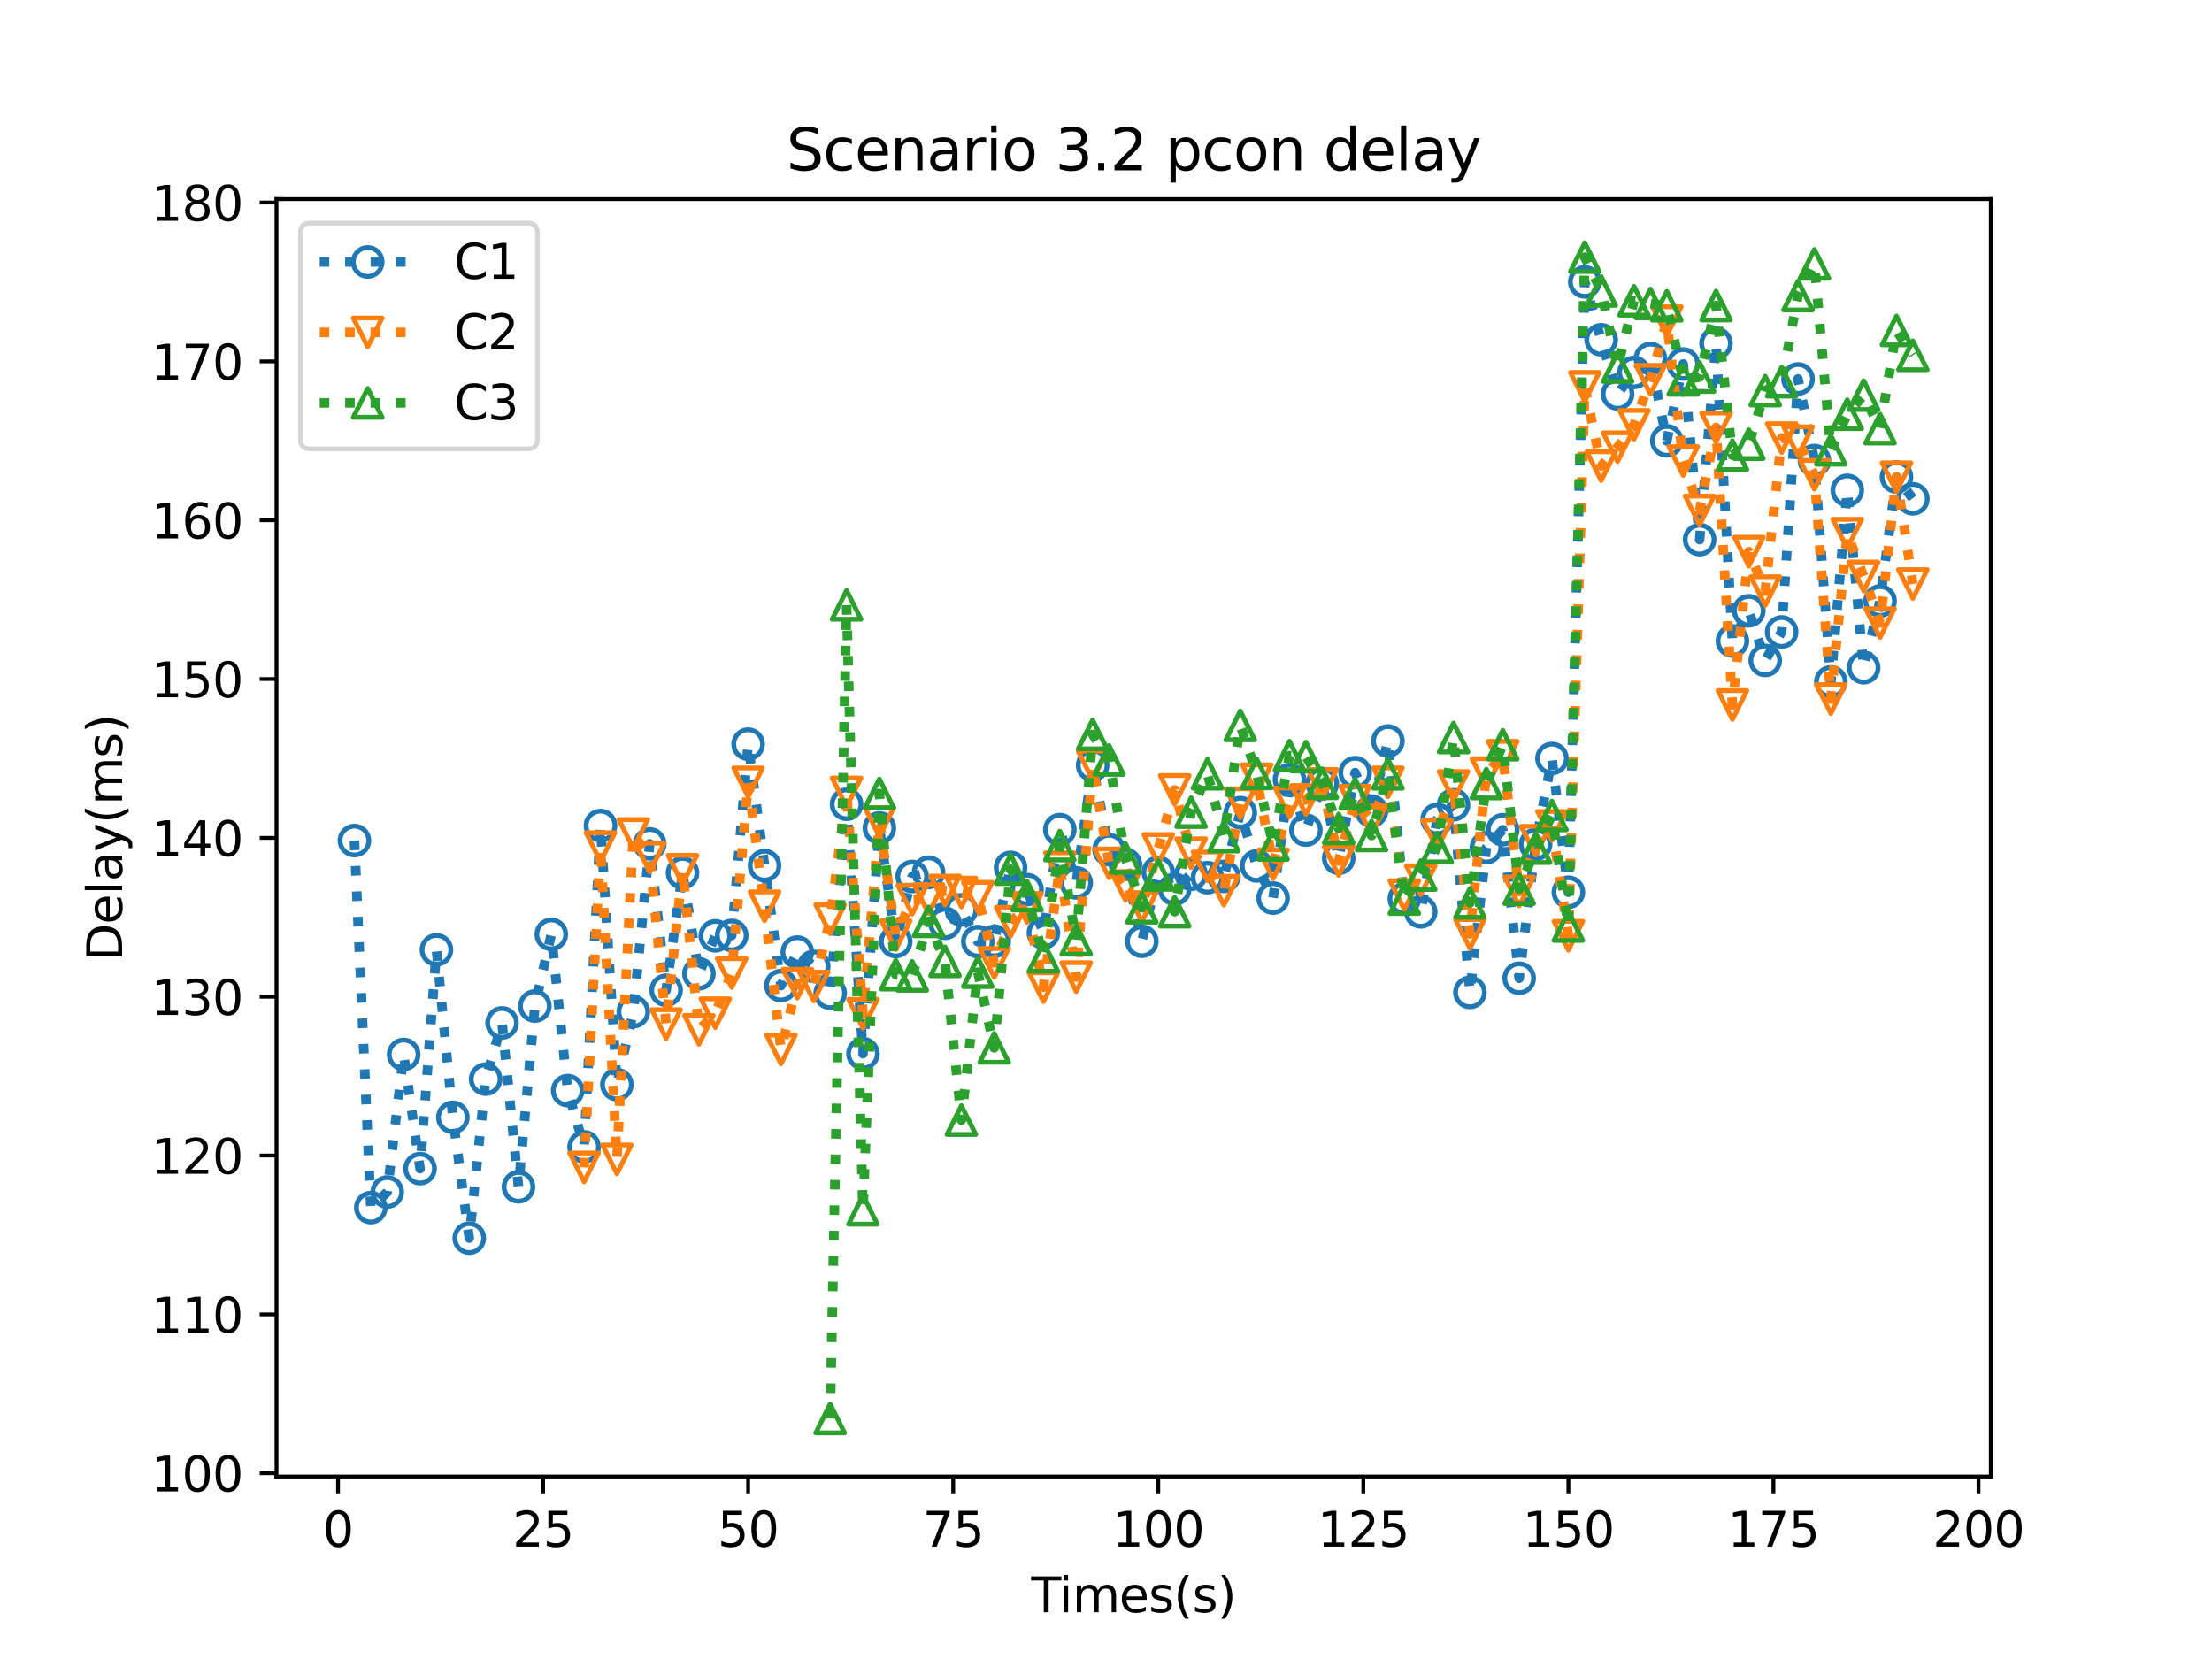 <?xml version="1.0" encoding="utf-8" standalone="no"?>
<!DOCTYPE svg PUBLIC "-//W3C//DTD SVG 1.1//EN"
  "http://www.w3.org/Graphics/SVG/1.1/DTD/svg11.dtd">
<svg height="345.6pt" version="1.1" viewBox="0 0 460.8 345.6" width="460.8pt" xmlns="http://www.w3.org/2000/svg" xmlns:xlink="http://www.w3.org/1999/xlink">
 <defs>
  <style type="text/css">*{stroke-linecap:butt;stroke-linejoin:round;}</style>
 </defs>
 <g id="figure_1">
  <g id="patch_1">
   <path d="M 0 345.6 
L 460.8 345.6 
L 460.8 0 
L 0 0 
z
" style="fill:#ffffff;"/>
  </g>
  <g id="axes_1">
   <g id="patch_2">
    <path d="M 57.6 307.584 
L 414.72 307.584 
L 414.72 41.472 
L 57.6 41.472 
z
" style="fill:#ffffff;"/>
   </g>
   <g id="matplotlib.axis_1">
    <g id="xtick_1">
     <g id="line2d_1">
      <defs>
       <path d="M 0 0 
L 0 3.5 
" id="mfba86befa7" style="stroke:#000000;stroke-width:0.8;"/>
      </defs>
      <g>
       <use style="stroke:#000000;stroke-width:0.8;" x="70.415" xlink:href="#mfba86befa7" y="307.584"/>
      </g>
     </g>
     <g id="text_1">
      <!-- 0 -->
      <g transform="translate(67.234 322.182)scale(0.1 -0.1)">
       <defs>
        <path d="M 2034 4250 
Q 1547 4250 1301 3770 
Q 1056 3291 1056 2328 
Q 1056 1369 1301 889 
Q 1547 409 2034 409 
Q 2525 409 2770 889 
Q 3016 1369 3016 2328 
Q 3016 3291 2770 3770 
Q 2525 4250 2034 4250 
z
M 2034 4750 
Q 2819 4750 3233 4129 
Q 3647 3509 3647 2328 
Q 3647 1150 3233 529 
Q 2819 -91 2034 -91 
Q 1250 -91 836 529 
Q 422 1150 422 2328 
Q 422 3509 836 4129 
Q 1250 4750 2034 4750 
z
" id="DejaVuSans-30" transform="scale(0.016)"/>
       </defs>
       <use xlink:href="#DejaVuSans-30"/>
      </g>
     </g>
    </g>
    <g id="xtick_2">
     <g id="line2d_2">
      <g>
       <use style="stroke:#000000;stroke-width:0.8;" x="113.133" xlink:href="#mfba86befa7" y="307.584"/>
      </g>
     </g>
     <g id="text_2">
      <!-- 25 -->
      <g transform="translate(106.771 322.182)scale(0.1 -0.1)">
       <defs>
        <path d="M 1228 531 
L 3431 531 
L 3431 0 
L 469 0 
L 469 531 
Q 828 903 1448 1529 
Q 2069 2156 2228 2338 
Q 2531 2678 2651 2914 
Q 2772 3150 2772 3378 
Q 2772 3750 2511 3984 
Q 2250 4219 1831 4219 
Q 1534 4219 1204 4116 
Q 875 4013 500 3803 
L 500 4441 
Q 881 4594 1212 4672 
Q 1544 4750 1819 4750 
Q 2544 4750 2975 4387 
Q 3406 4025 3406 3419 
Q 3406 3131 3298 2873 
Q 3191 2616 2906 2266 
Q 2828 2175 2409 1742 
Q 1991 1309 1228 531 
z
" id="DejaVuSans-32" transform="scale(0.016)"/>
        <path d="M 691 4666 
L 3169 4666 
L 3169 4134 
L 1269 4134 
L 1269 2991 
Q 1406 3038 1543 3061 
Q 1681 3084 1819 3084 
Q 2600 3084 3056 2656 
Q 3513 2228 3513 1497 
Q 3513 744 3044 326 
Q 2575 -91 1722 -91 
Q 1428 -91 1123 -41 
Q 819 9 494 109 
L 494 744 
Q 775 591 1075 516 
Q 1375 441 1709 441 
Q 2250 441 2565 725 
Q 2881 1009 2881 1497 
Q 2881 1984 2565 2268 
Q 2250 2553 1709 2553 
Q 1456 2553 1204 2497 
Q 953 2441 691 2322 
L 691 4666 
z
" id="DejaVuSans-35" transform="scale(0.016)"/>
       </defs>
       <use xlink:href="#DejaVuSans-32"/>
       <use x="63.623" xlink:href="#DejaVuSans-35"/>
      </g>
     </g>
    </g>
    <g id="xtick_3">
     <g id="line2d_3">
      <g>
       <use style="stroke:#000000;stroke-width:0.8;" x="155.851" xlink:href="#mfba86befa7" y="307.584"/>
      </g>
     </g>
     <g id="text_3">
      <!-- 50 -->
      <g transform="translate(149.488 322.182)scale(0.1 -0.1)">
       <use xlink:href="#DejaVuSans-35"/>
       <use x="63.623" xlink:href="#DejaVuSans-30"/>
      </g>
     </g>
    </g>
    <g id="xtick_4">
     <g id="line2d_4">
      <g>
       <use style="stroke:#000000;stroke-width:0.8;" x="198.568" xlink:href="#mfba86befa7" y="307.584"/>
      </g>
     </g>
     <g id="text_4">
      <!-- 75 -->
      <g transform="translate(192.206 322.182)scale(0.1 -0.1)">
       <defs>
        <path d="M 525 4666 
L 3525 4666 
L 3525 4397 
L 1831 0 
L 1172 0 
L 2766 4134 
L 525 4134 
L 525 4666 
z
" id="DejaVuSans-37" transform="scale(0.016)"/>
       </defs>
       <use xlink:href="#DejaVuSans-37"/>
       <use x="63.623" xlink:href="#DejaVuSans-35"/>
      </g>
     </g>
    </g>
    <g id="xtick_5">
     <g id="line2d_5">
      <g>
       <use style="stroke:#000000;stroke-width:0.8;" x="241.286" xlink:href="#mfba86befa7" y="307.584"/>
      </g>
     </g>
     <g id="text_5">
      <!-- 100 -->
      <g transform="translate(231.742 322.182)scale(0.1 -0.1)">
       <defs>
        <path d="M 794 531 
L 1825 531 
L 1825 4091 
L 703 3866 
L 703 4441 
L 1819 4666 
L 2450 4666 
L 2450 531 
L 3481 531 
L 3481 0 
L 794 0 
L 794 531 
z
" id="DejaVuSans-31" transform="scale(0.016)"/>
       </defs>
       <use xlink:href="#DejaVuSans-31"/>
       <use x="63.623" xlink:href="#DejaVuSans-30"/>
       <use x="127.246" xlink:href="#DejaVuSans-30"/>
      </g>
     </g>
    </g>
    <g id="xtick_6">
     <g id="line2d_6">
      <g>
       <use style="stroke:#000000;stroke-width:0.8;" x="284.004" xlink:href="#mfba86befa7" y="307.584"/>
      </g>
     </g>
     <g id="text_6">
      <!-- 125 -->
      <g transform="translate(274.46 322.182)scale(0.1 -0.1)">
       <use xlink:href="#DejaVuSans-31"/>
       <use x="63.623" xlink:href="#DejaVuSans-32"/>
       <use x="127.246" xlink:href="#DejaVuSans-35"/>
      </g>
     </g>
    </g>
    <g id="xtick_7">
     <g id="line2d_7">
      <g>
       <use style="stroke:#000000;stroke-width:0.8;" x="326.722" xlink:href="#mfba86befa7" y="307.584"/>
      </g>
     </g>
     <g id="text_7">
      <!-- 150 -->
      <g transform="translate(317.178 322.182)scale(0.1 -0.1)">
       <use xlink:href="#DejaVuSans-31"/>
       <use x="63.623" xlink:href="#DejaVuSans-35"/>
       <use x="127.246" xlink:href="#DejaVuSans-30"/>
      </g>
     </g>
    </g>
    <g id="xtick_8">
     <g id="line2d_8">
      <g>
       <use style="stroke:#000000;stroke-width:0.8;" x="369.439" xlink:href="#mfba86befa7" y="307.584"/>
      </g>
     </g>
     <g id="text_8">
      <!-- 175 -->
      <g transform="translate(359.895 322.182)scale(0.1 -0.1)">
       <use xlink:href="#DejaVuSans-31"/>
       <use x="63.623" xlink:href="#DejaVuSans-37"/>
       <use x="127.246" xlink:href="#DejaVuSans-35"/>
      </g>
     </g>
    </g>
    <g id="xtick_9">
     <g id="line2d_9">
      <g>
       <use style="stroke:#000000;stroke-width:0.8;" x="412.157" xlink:href="#mfba86befa7" y="307.584"/>
      </g>
     </g>
     <g id="text_9">
      <!-- 200 -->
      <g transform="translate(402.613 322.182)scale(0.1 -0.1)">
       <use xlink:href="#DejaVuSans-32"/>
       <use x="63.623" xlink:href="#DejaVuSans-30"/>
       <use x="127.246" xlink:href="#DejaVuSans-30"/>
      </g>
     </g>
    </g>
    <g id="text_10">
     <!-- Times(s) -->
     <g transform="translate(214.815 335.861)scale(0.1 -0.1)">
      <defs>
       <path d="M -19 4666 
L 3928 4666 
L 3928 4134 
L 2272 4134 
L 2272 0 
L 1638 0 
L 1638 4134 
L -19 4134 
L -19 4666 
z
" id="DejaVuSans-54" transform="scale(0.016)"/>
       <path d="M 603 3500 
L 1178 3500 
L 1178 0 
L 603 0 
L 603 3500 
z
M 603 4863 
L 1178 4863 
L 1178 4134 
L 603 4134 
L 603 4863 
z
" id="DejaVuSans-69" transform="scale(0.016)"/>
       <path d="M 3328 2828 
Q 3544 3216 3844 3400 
Q 4144 3584 4550 3584 
Q 5097 3584 5394 3201 
Q 5691 2819 5691 2113 
L 5691 0 
L 5113 0 
L 5113 2094 
Q 5113 2597 4934 2840 
Q 4756 3084 4391 3084 
Q 3944 3084 3684 2787 
Q 3425 2491 3425 1978 
L 3425 0 
L 2847 0 
L 2847 2094 
Q 2847 2600 2669 2842 
Q 2491 3084 2119 3084 
Q 1678 3084 1418 2786 
Q 1159 2488 1159 1978 
L 1159 0 
L 581 0 
L 581 3500 
L 1159 3500 
L 1159 2956 
Q 1356 3278 1631 3431 
Q 1906 3584 2284 3584 
Q 2666 3584 2933 3390 
Q 3200 3197 3328 2828 
z
" id="DejaVuSans-6d" transform="scale(0.016)"/>
       <path d="M 3597 1894 
L 3597 1613 
L 953 1613 
Q 991 1019 1311 708 
Q 1631 397 2203 397 
Q 2534 397 2845 478 
Q 3156 559 3463 722 
L 3463 178 
Q 3153 47 2828 -22 
Q 2503 -91 2169 -91 
Q 1331 -91 842 396 
Q 353 884 353 1716 
Q 353 2575 817 3079 
Q 1281 3584 2069 3584 
Q 2775 3584 3186 3129 
Q 3597 2675 3597 1894 
z
M 3022 2063 
Q 3016 2534 2758 2815 
Q 2500 3097 2075 3097 
Q 1594 3097 1305 2825 
Q 1016 2553 972 2059 
L 3022 2063 
z
" id="DejaVuSans-65" transform="scale(0.016)"/>
       <path d="M 2834 3397 
L 2834 2853 
Q 2591 2978 2328 3040 
Q 2066 3103 1784 3103 
Q 1356 3103 1142 2972 
Q 928 2841 928 2578 
Q 928 2378 1081 2264 
Q 1234 2150 1697 2047 
L 1894 2003 
Q 2506 1872 2764 1633 
Q 3022 1394 3022 966 
Q 3022 478 2636 193 
Q 2250 -91 1575 -91 
Q 1294 -91 989 -36 
Q 684 19 347 128 
L 347 722 
Q 666 556 975 473 
Q 1284 391 1588 391 
Q 1994 391 2212 530 
Q 2431 669 2431 922 
Q 2431 1156 2273 1281 
Q 2116 1406 1581 1522 
L 1381 1569 
Q 847 1681 609 1914 
Q 372 2147 372 2553 
Q 372 3047 722 3315 
Q 1072 3584 1716 3584 
Q 2034 3584 2315 3537 
Q 2597 3491 2834 3397 
z
" id="DejaVuSans-73" transform="scale(0.016)"/>
       <path d="M 1984 4856 
Q 1566 4138 1362 3434 
Q 1159 2731 1159 2009 
Q 1159 1288 1364 580 
Q 1569 -128 1984 -844 
L 1484 -844 
Q 1016 -109 783 600 
Q 550 1309 550 2009 
Q 550 2706 781 3412 
Q 1013 4119 1484 4856 
L 1984 4856 
z
" id="DejaVuSans-28" transform="scale(0.016)"/>
       <path d="M 513 4856 
L 1013 4856 
Q 1481 4119 1714 3412 
Q 1947 2706 1947 2009 
Q 1947 1309 1714 600 
Q 1481 -109 1013 -844 
L 513 -844 
Q 928 -128 1133 580 
Q 1338 1288 1338 2009 
Q 1338 2731 1133 3434 
Q 928 4138 513 4856 
z
" id="DejaVuSans-29" transform="scale(0.016)"/>
      </defs>
      <use xlink:href="#DejaVuSans-54"/>
      <use x="57.959" xlink:href="#DejaVuSans-69"/>
      <use x="85.742" xlink:href="#DejaVuSans-6d"/>
      <use x="183.154" xlink:href="#DejaVuSans-65"/>
      <use x="244.678" xlink:href="#DejaVuSans-73"/>
      <use x="296.777" xlink:href="#DejaVuSans-28"/>
      <use x="335.791" xlink:href="#DejaVuSans-73"/>
      <use x="387.891" xlink:href="#DejaVuSans-29"/>
     </g>
    </g>
   </g>
   <g id="matplotlib.axis_2">
    <g id="ytick_1">
     <g id="line2d_10">
      <defs>
       <path d="M 0 0 
L -3.5 0 
" id="me2455917f6" style="stroke:#000000;stroke-width:0.8;"/>
      </defs>
      <g>
       <use style="stroke:#000000;stroke-width:0.8;" x="57.6" xlink:href="#me2455917f6" y="306.893"/>
      </g>
     </g>
     <g id="text_11">
      <!-- 100 -->
      <g transform="translate(31.512 310.692)scale(0.1 -0.1)">
       <use xlink:href="#DejaVuSans-31"/>
       <use x="63.623" xlink:href="#DejaVuSans-30"/>
       <use x="127.246" xlink:href="#DejaVuSans-30"/>
      </g>
     </g>
    </g>
    <g id="ytick_2">
     <g id="line2d_11">
      <g>
       <use style="stroke:#000000;stroke-width:0.8;" x="57.6" xlink:href="#me2455917f6" y="273.806"/>
      </g>
     </g>
     <g id="text_12">
      <!-- 110 -->
      <g transform="translate(31.512 277.605)scale(0.1 -0.1)">
       <use xlink:href="#DejaVuSans-31"/>
       <use x="63.623" xlink:href="#DejaVuSans-31"/>
       <use x="127.246" xlink:href="#DejaVuSans-30"/>
      </g>
     </g>
    </g>
    <g id="ytick_3">
     <g id="line2d_12">
      <g>
       <use style="stroke:#000000;stroke-width:0.8;" x="57.6" xlink:href="#me2455917f6" y="240.718"/>
      </g>
     </g>
     <g id="text_13">
      <!-- 120 -->
      <g transform="translate(31.512 244.517)scale(0.1 -0.1)">
       <use xlink:href="#DejaVuSans-31"/>
       <use x="63.623" xlink:href="#DejaVuSans-32"/>
       <use x="127.246" xlink:href="#DejaVuSans-30"/>
      </g>
     </g>
    </g>
    <g id="ytick_4">
     <g id="line2d_13">
      <g>
       <use style="stroke:#000000;stroke-width:0.8;" x="57.6" xlink:href="#me2455917f6" y="207.631"/>
      </g>
     </g>
     <g id="text_14">
      <!-- 130 -->
      <g transform="translate(31.512 211.43)scale(0.1 -0.1)">
       <defs>
        <path d="M 2597 2516 
Q 3050 2419 3304 2112 
Q 3559 1806 3559 1356 
Q 3559 666 3084 287 
Q 2609 -91 1734 -91 
Q 1441 -91 1130 -33 
Q 819 25 488 141 
L 488 750 
Q 750 597 1062 519 
Q 1375 441 1716 441 
Q 2309 441 2620 675 
Q 2931 909 2931 1356 
Q 2931 1769 2642 2001 
Q 2353 2234 1838 2234 
L 1294 2234 
L 1294 2753 
L 1863 2753 
Q 2328 2753 2575 2939 
Q 2822 3125 2822 3475 
Q 2822 3834 2567 4026 
Q 2313 4219 1838 4219 
Q 1578 4219 1281 4162 
Q 984 4106 628 3988 
L 628 4550 
Q 988 4650 1302 4700 
Q 1616 4750 1894 4750 
Q 2613 4750 3031 4423 
Q 3450 4097 3450 3541 
Q 3450 3153 3228 2886 
Q 3006 2619 2597 2516 
z
" id="DejaVuSans-33" transform="scale(0.016)"/>
       </defs>
       <use xlink:href="#DejaVuSans-31"/>
       <use x="63.623" xlink:href="#DejaVuSans-33"/>
       <use x="127.246" xlink:href="#DejaVuSans-30"/>
      </g>
     </g>
    </g>
    <g id="ytick_5">
     <g id="line2d_14">
      <g>
       <use style="stroke:#000000;stroke-width:0.8;" x="57.6" xlink:href="#me2455917f6" y="174.543"/>
      </g>
     </g>
     <g id="text_15">
      <!-- 140 -->
      <g transform="translate(31.512 178.343)scale(0.1 -0.1)">
       <defs>
        <path d="M 2419 4116 
L 825 1625 
L 2419 1625 
L 2419 4116 
z
M 2253 4666 
L 3047 4666 
L 3047 1625 
L 3713 1625 
L 3713 1100 
L 3047 1100 
L 3047 0 
L 2419 0 
L 2419 1100 
L 313 1100 
L 313 1709 
L 2253 4666 
z
" id="DejaVuSans-34" transform="scale(0.016)"/>
       </defs>
       <use xlink:href="#DejaVuSans-31"/>
       <use x="63.623" xlink:href="#DejaVuSans-34"/>
       <use x="127.246" xlink:href="#DejaVuSans-30"/>
      </g>
     </g>
    </g>
    <g id="ytick_6">
     <g id="line2d_15">
      <g>
       <use style="stroke:#000000;stroke-width:0.8;" x="57.6" xlink:href="#me2455917f6" y="141.456"/>
      </g>
     </g>
     <g id="text_16">
      <!-- 150 -->
      <g transform="translate(31.512 145.255)scale(0.1 -0.1)">
       <use xlink:href="#DejaVuSans-31"/>
       <use x="63.623" xlink:href="#DejaVuSans-35"/>
       <use x="127.246" xlink:href="#DejaVuSans-30"/>
      </g>
     </g>
    </g>
    <g id="ytick_7">
     <g id="line2d_16">
      <g>
       <use style="stroke:#000000;stroke-width:0.8;" x="57.6" xlink:href="#me2455917f6" y="108.368"/>
      </g>
     </g>
     <g id="text_17">
      <!-- 160 -->
      <g transform="translate(31.512 112.168)scale(0.1 -0.1)">
       <defs>
        <path d="M 2113 2584 
Q 1688 2584 1439 2293 
Q 1191 2003 1191 1497 
Q 1191 994 1439 701 
Q 1688 409 2113 409 
Q 2538 409 2786 701 
Q 3034 994 3034 1497 
Q 3034 2003 2786 2293 
Q 2538 2584 2113 2584 
z
M 3366 4563 
L 3366 3988 
Q 3128 4100 2886 4159 
Q 2644 4219 2406 4219 
Q 1781 4219 1451 3797 
Q 1122 3375 1075 2522 
Q 1259 2794 1537 2939 
Q 1816 3084 2150 3084 
Q 2853 3084 3261 2657 
Q 3669 2231 3669 1497 
Q 3669 778 3244 343 
Q 2819 -91 2113 -91 
Q 1303 -91 875 529 
Q 447 1150 447 2328 
Q 447 3434 972 4092 
Q 1497 4750 2381 4750 
Q 2619 4750 2861 4703 
Q 3103 4656 3366 4563 
z
" id="DejaVuSans-36" transform="scale(0.016)"/>
       </defs>
       <use xlink:href="#DejaVuSans-31"/>
       <use x="63.623" xlink:href="#DejaVuSans-36"/>
       <use x="127.246" xlink:href="#DejaVuSans-30"/>
      </g>
     </g>
    </g>
    <g id="ytick_8">
     <g id="line2d_17">
      <g>
       <use style="stroke:#000000;stroke-width:0.8;" x="57.6" xlink:href="#me2455917f6" y="75.281"/>
      </g>
     </g>
     <g id="text_18">
      <!-- 170 -->
      <g transform="translate(31.512 79.08)scale(0.1 -0.1)">
       <use xlink:href="#DejaVuSans-31"/>
       <use x="63.623" xlink:href="#DejaVuSans-37"/>
       <use x="127.246" xlink:href="#DejaVuSans-30"/>
      </g>
     </g>
    </g>
    <g id="ytick_9">
     <g id="line2d_18">
      <g>
       <use style="stroke:#000000;stroke-width:0.8;" x="57.6" xlink:href="#me2455917f6" y="42.193"/>
      </g>
     </g>
     <g id="text_19">
      <!-- 180 -->
      <g transform="translate(31.512 45.993)scale(0.1 -0.1)">
       <defs>
        <path d="M 2034 2216 
Q 1584 2216 1326 1975 
Q 1069 1734 1069 1313 
Q 1069 891 1326 650 
Q 1584 409 2034 409 
Q 2484 409 2743 651 
Q 3003 894 3003 1313 
Q 3003 1734 2745 1975 
Q 2488 2216 2034 2216 
z
M 1403 2484 
Q 997 2584 770 2862 
Q 544 3141 544 3541 
Q 544 4100 942 4425 
Q 1341 4750 2034 4750 
Q 2731 4750 3128 4425 
Q 3525 4100 3525 3541 
Q 3525 3141 3298 2862 
Q 3072 2584 2669 2484 
Q 3125 2378 3379 2068 
Q 3634 1759 3634 1313 
Q 3634 634 3220 271 
Q 2806 -91 2034 -91 
Q 1263 -91 848 271 
Q 434 634 434 1313 
Q 434 1759 690 2068 
Q 947 2378 1403 2484 
z
M 1172 3481 
Q 1172 3119 1398 2916 
Q 1625 2713 2034 2713 
Q 2441 2713 2670 2916 
Q 2900 3119 2900 3481 
Q 2900 3844 2670 4047 
Q 2441 4250 2034 4250 
Q 1625 4250 1398 4047 
Q 1172 3844 1172 3481 
z
" id="DejaVuSans-38" transform="scale(0.016)"/>
       </defs>
       <use xlink:href="#DejaVuSans-31"/>
       <use x="63.623" xlink:href="#DejaVuSans-38"/>
       <use x="127.246" xlink:href="#DejaVuSans-30"/>
      </g>
     </g>
    </g>
    <g id="text_20">
     <!-- Delay(ms) -->
     <g transform="translate(25.433 200.244)rotate(-90)scale(0.1 -0.1)">
      <defs>
       <path d="M 1259 4147 
L 1259 519 
L 2022 519 
Q 2988 519 3436 956 
Q 3884 1394 3884 2338 
Q 3884 3275 3436 3711 
Q 2988 4147 2022 4147 
L 1259 4147 
z
M 628 4666 
L 1925 4666 
Q 3281 4666 3915 4102 
Q 4550 3538 4550 2338 
Q 4550 1131 3912 565 
Q 3275 0 1925 0 
L 628 0 
L 628 4666 
z
" id="DejaVuSans-44" transform="scale(0.016)"/>
       <path d="M 603 4863 
L 1178 4863 
L 1178 0 
L 603 0 
L 603 4863 
z
" id="DejaVuSans-6c" transform="scale(0.016)"/>
       <path d="M 2194 1759 
Q 1497 1759 1228 1600 
Q 959 1441 959 1056 
Q 959 750 1161 570 
Q 1363 391 1709 391 
Q 2188 391 2477 730 
Q 2766 1069 2766 1631 
L 2766 1759 
L 2194 1759 
z
M 3341 1997 
L 3341 0 
L 2766 0 
L 2766 531 
Q 2569 213 2275 61 
Q 1981 -91 1556 -91 
Q 1019 -91 701 211 
Q 384 513 384 1019 
Q 384 1609 779 1909 
Q 1175 2209 1959 2209 
L 2766 2209 
L 2766 2266 
Q 2766 2663 2505 2880 
Q 2244 3097 1772 3097 
Q 1472 3097 1187 3025 
Q 903 2953 641 2809 
L 641 3341 
Q 956 3463 1253 3523 
Q 1550 3584 1831 3584 
Q 2591 3584 2966 3190 
Q 3341 2797 3341 1997 
z
" id="DejaVuSans-61" transform="scale(0.016)"/>
       <path d="M 2059 -325 
Q 1816 -950 1584 -1140 
Q 1353 -1331 966 -1331 
L 506 -1331 
L 506 -850 
L 844 -850 
Q 1081 -850 1212 -737 
Q 1344 -625 1503 -206 
L 1606 56 
L 191 3500 
L 800 3500 
L 1894 763 
L 2988 3500 
L 3597 3500 
L 2059 -325 
z
" id="DejaVuSans-79" transform="scale(0.016)"/>
      </defs>
      <use xlink:href="#DejaVuSans-44"/>
      <use x="77.002" xlink:href="#DejaVuSans-65"/>
      <use x="138.525" xlink:href="#DejaVuSans-6c"/>
      <use x="166.309" xlink:href="#DejaVuSans-61"/>
      <use x="227.588" xlink:href="#DejaVuSans-79"/>
      <use x="286.768" xlink:href="#DejaVuSans-28"/>
      <use x="325.781" xlink:href="#DejaVuSans-6d"/>
      <use x="423.193" xlink:href="#DejaVuSans-73"/>
      <use x="475.293" xlink:href="#DejaVuSans-29"/>
     </g>
    </g>
   </g>
   <g id="line2d_19">
    <path clip-path="url(#pe7e76d7afe)" d="M 73.833 175.106 
L 77.25 251.566 
L 80.668 248.317 
L 84.085 219.661 
L 87.502 243.447 
L 90.92 197.863 
L 94.337 232.762 
L 97.755 257.926 
L 101.172 224.809 
L 104.589 213.088 
L 108.007 247.236 
L 111.424 209.577 
L 114.842 194.645 
L 118.259 227.19 
L 121.677 238.905 
L 125.094 171.974 
L 128.511 225.941 
L 131.929 210.757 
L 135.346 175.796 
L 138.764 206.287 
L 142.181 181.827 
L 145.598 202.855 
L 149.016 194.945 
L 152.433 194.863 
L 155.851 155.022 
L 159.268 180.329 
L 162.686 205.314 
L 166.103 198.33 
L 169.52 201.311 
L 172.938 206.914 
L 176.355 167.548 
L 179.773 219.496 
L 183.19 172.48 
L 186.607 196.138 
L 190.025 182.592 
L 193.442 181.709 
L 196.86 192.327 
L 200.277 189.538 
L 203.695 196.147 
L 207.112 196.124 
L 210.529 180.697 
L 213.947 185.315 
L 217.364 194.335 
L 220.782 172.824 
L 224.199 183.924 
L 227.616 159.433 
L 231.034 177.006 
L 234.451 180.063 
L 237.869 196.09 
L 241.286 181.722 
L 244.704 185.249 
L 248.121 182.121 
L 251.538 182.833 
L 254.956 182.565 
L 258.373 169.284 
L 261.791 180.388 
L 265.208 187.091 
L 268.625 162.393 
L 272.043 172.922 
L 275.46 163.255 
L 278.878 178.797 
L 282.295 160.954 
L 285.713 168.971 
L 289.13 154.365 
L 292.547 187.223 
L 295.965 189.947 
L 299.382 170.696 
L 302.8 167.644 
L 306.217 206.732 
L 309.634 176.578 
L 313.052 172.849 
L 316.469 203.779 
L 319.887 175.896 
L 323.304 158.005 
L 326.722 185.864 
L 330.139 58.724 
L 333.556 70.78 
L 336.974 82.059 
L 340.391 77.584 
L 343.809 74.687 
L 347.226 91.835 
L 350.643 75.826 
L 354.061 112.411 
L 357.478 71.527 
L 360.896 133.534 
L 364.313 127.241 
L 367.731 137.581 
L 371.148 131.648 
L 374.565 78.939 
L 377.983 95.938 
L 381.4 142.047 
L 384.818 102.141 
L 388.235 139.095 
L 391.652 125.194 
L 395.07 99.363 
L 398.487 103.912 
" style="fill:none;stroke:#1f77b4;stroke-dasharray:2,3.3;stroke-dashoffset:0;stroke-width:2;"/>
    <defs>
     <path d="M 0 3 
C 0.796 3 1.559 2.684 2.121 2.121 
C 2.684 1.559 3 0.796 3 0 
C 3 -0.796 2.684 -1.559 2.121 -2.121 
C 1.559 -2.684 0.796 -3 0 -3 
C -0.796 -3 -1.559 -2.684 -2.121 -2.121 
C -2.684 -1.559 -3 -0.796 -3 0 
C -3 0.796 -2.684 1.559 -2.121 2.121 
C -1.559 2.684 -0.796 3 0 3 
z
" id="m4f7cae9ea2" style="stroke:#1f77b4;"/>
    </defs>
    <g clip-path="url(#pe7e76d7afe)">
     <use style="fill-opacity:0;stroke:#1f77b4;" x="73.833" xlink:href="#m4f7cae9ea2" y="175.106"/>
     <use style="fill-opacity:0;stroke:#1f77b4;" x="77.25" xlink:href="#m4f7cae9ea2" y="251.566"/>
     <use style="fill-opacity:0;stroke:#1f77b4;" x="80.668" xlink:href="#m4f7cae9ea2" y="248.317"/>
     <use style="fill-opacity:0;stroke:#1f77b4;" x="84.085" xlink:href="#m4f7cae9ea2" y="219.661"/>
     <use style="fill-opacity:0;stroke:#1f77b4;" x="87.502" xlink:href="#m4f7cae9ea2" y="243.447"/>
     <use style="fill-opacity:0;stroke:#1f77b4;" x="90.92" xlink:href="#m4f7cae9ea2" y="197.863"/>
     <use style="fill-opacity:0;stroke:#1f77b4;" x="94.337" xlink:href="#m4f7cae9ea2" y="232.762"/>
     <use style="fill-opacity:0;stroke:#1f77b4;" x="97.755" xlink:href="#m4f7cae9ea2" y="257.926"/>
     <use style="fill-opacity:0;stroke:#1f77b4;" x="101.172" xlink:href="#m4f7cae9ea2" y="224.809"/>
     <use style="fill-opacity:0;stroke:#1f77b4;" x="104.589" xlink:href="#m4f7cae9ea2" y="213.088"/>
     <use style="fill-opacity:0;stroke:#1f77b4;" x="108.007" xlink:href="#m4f7cae9ea2" y="247.236"/>
     <use style="fill-opacity:0;stroke:#1f77b4;" x="111.424" xlink:href="#m4f7cae9ea2" y="209.577"/>
     <use style="fill-opacity:0;stroke:#1f77b4;" x="114.842" xlink:href="#m4f7cae9ea2" y="194.645"/>
     <use style="fill-opacity:0;stroke:#1f77b4;" x="118.259" xlink:href="#m4f7cae9ea2" y="227.19"/>
     <use style="fill-opacity:0;stroke:#1f77b4;" x="121.677" xlink:href="#m4f7cae9ea2" y="238.905"/>
     <use style="fill-opacity:0;stroke:#1f77b4;" x="125.094" xlink:href="#m4f7cae9ea2" y="171.974"/>
     <use style="fill-opacity:0;stroke:#1f77b4;" x="128.511" xlink:href="#m4f7cae9ea2" y="225.941"/>
     <use style="fill-opacity:0;stroke:#1f77b4;" x="131.929" xlink:href="#m4f7cae9ea2" y="210.757"/>
     <use style="fill-opacity:0;stroke:#1f77b4;" x="135.346" xlink:href="#m4f7cae9ea2" y="175.796"/>
     <use style="fill-opacity:0;stroke:#1f77b4;" x="138.764" xlink:href="#m4f7cae9ea2" y="206.287"/>
     <use style="fill-opacity:0;stroke:#1f77b4;" x="142.181" xlink:href="#m4f7cae9ea2" y="181.827"/>
     <use style="fill-opacity:0;stroke:#1f77b4;" x="145.598" xlink:href="#m4f7cae9ea2" y="202.855"/>
     <use style="fill-opacity:0;stroke:#1f77b4;" x="149.016" xlink:href="#m4f7cae9ea2" y="194.945"/>
     <use style="fill-opacity:0;stroke:#1f77b4;" x="152.433" xlink:href="#m4f7cae9ea2" y="194.863"/>
     <use style="fill-opacity:0;stroke:#1f77b4;" x="155.851" xlink:href="#m4f7cae9ea2" y="155.022"/>
     <use style="fill-opacity:0;stroke:#1f77b4;" x="159.268" xlink:href="#m4f7cae9ea2" y="180.329"/>
     <use style="fill-opacity:0;stroke:#1f77b4;" x="162.686" xlink:href="#m4f7cae9ea2" y="205.314"/>
     <use style="fill-opacity:0;stroke:#1f77b4;" x="166.103" xlink:href="#m4f7cae9ea2" y="198.33"/>
     <use style="fill-opacity:0;stroke:#1f77b4;" x="169.52" xlink:href="#m4f7cae9ea2" y="201.311"/>
     <use style="fill-opacity:0;stroke:#1f77b4;" x="172.938" xlink:href="#m4f7cae9ea2" y="206.914"/>
     <use style="fill-opacity:0;stroke:#1f77b4;" x="176.355" xlink:href="#m4f7cae9ea2" y="167.548"/>
     <use style="fill-opacity:0;stroke:#1f77b4;" x="179.773" xlink:href="#m4f7cae9ea2" y="219.496"/>
     <use style="fill-opacity:0;stroke:#1f77b4;" x="183.19" xlink:href="#m4f7cae9ea2" y="172.48"/>
     <use style="fill-opacity:0;stroke:#1f77b4;" x="186.607" xlink:href="#m4f7cae9ea2" y="196.138"/>
     <use style="fill-opacity:0;stroke:#1f77b4;" x="190.025" xlink:href="#m4f7cae9ea2" y="182.592"/>
     <use style="fill-opacity:0;stroke:#1f77b4;" x="193.442" xlink:href="#m4f7cae9ea2" y="181.709"/>
     <use style="fill-opacity:0;stroke:#1f77b4;" x="196.86" xlink:href="#m4f7cae9ea2" y="192.327"/>
     <use style="fill-opacity:0;stroke:#1f77b4;" x="200.277" xlink:href="#m4f7cae9ea2" y="189.538"/>
     <use style="fill-opacity:0;stroke:#1f77b4;" x="203.695" xlink:href="#m4f7cae9ea2" y="196.147"/>
     <use style="fill-opacity:0;stroke:#1f77b4;" x="207.112" xlink:href="#m4f7cae9ea2" y="196.124"/>
     <use style="fill-opacity:0;stroke:#1f77b4;" x="210.529" xlink:href="#m4f7cae9ea2" y="180.697"/>
     <use style="fill-opacity:0;stroke:#1f77b4;" x="213.947" xlink:href="#m4f7cae9ea2" y="185.315"/>
     <use style="fill-opacity:0;stroke:#1f77b4;" x="217.364" xlink:href="#m4f7cae9ea2" y="194.335"/>
     <use style="fill-opacity:0;stroke:#1f77b4;" x="220.782" xlink:href="#m4f7cae9ea2" y="172.824"/>
     <use style="fill-opacity:0;stroke:#1f77b4;" x="224.199" xlink:href="#m4f7cae9ea2" y="183.924"/>
     <use style="fill-opacity:0;stroke:#1f77b4;" x="227.616" xlink:href="#m4f7cae9ea2" y="159.433"/>
     <use style="fill-opacity:0;stroke:#1f77b4;" x="231.034" xlink:href="#m4f7cae9ea2" y="177.006"/>
     <use style="fill-opacity:0;stroke:#1f77b4;" x="234.451" xlink:href="#m4f7cae9ea2" y="180.063"/>
     <use style="fill-opacity:0;stroke:#1f77b4;" x="237.869" xlink:href="#m4f7cae9ea2" y="196.09"/>
     <use style="fill-opacity:0;stroke:#1f77b4;" x="241.286" xlink:href="#m4f7cae9ea2" y="181.722"/>
     <use style="fill-opacity:0;stroke:#1f77b4;" x="244.704" xlink:href="#m4f7cae9ea2" y="185.249"/>
     <use style="fill-opacity:0;stroke:#1f77b4;" x="248.121" xlink:href="#m4f7cae9ea2" y="182.121"/>
     <use style="fill-opacity:0;stroke:#1f77b4;" x="251.538" xlink:href="#m4f7cae9ea2" y="182.833"/>
     <use style="fill-opacity:0;stroke:#1f77b4;" x="254.956" xlink:href="#m4f7cae9ea2" y="182.565"/>
     <use style="fill-opacity:0;stroke:#1f77b4;" x="258.373" xlink:href="#m4f7cae9ea2" y="169.284"/>
     <use style="fill-opacity:0;stroke:#1f77b4;" x="261.791" xlink:href="#m4f7cae9ea2" y="180.388"/>
     <use style="fill-opacity:0;stroke:#1f77b4;" x="265.208" xlink:href="#m4f7cae9ea2" y="187.091"/>
     <use style="fill-opacity:0;stroke:#1f77b4;" x="268.625" xlink:href="#m4f7cae9ea2" y="162.393"/>
     <use style="fill-opacity:0;stroke:#1f77b4;" x="272.043" xlink:href="#m4f7cae9ea2" y="172.922"/>
     <use style="fill-opacity:0;stroke:#1f77b4;" x="275.46" xlink:href="#m4f7cae9ea2" y="163.255"/>
     <use style="fill-opacity:0;stroke:#1f77b4;" x="278.878" xlink:href="#m4f7cae9ea2" y="178.797"/>
     <use style="fill-opacity:0;stroke:#1f77b4;" x="282.295" xlink:href="#m4f7cae9ea2" y="160.954"/>
     <use style="fill-opacity:0;stroke:#1f77b4;" x="285.713" xlink:href="#m4f7cae9ea2" y="168.971"/>
     <use style="fill-opacity:0;stroke:#1f77b4;" x="289.13" xlink:href="#m4f7cae9ea2" y="154.365"/>
     <use style="fill-opacity:0;stroke:#1f77b4;" x="292.547" xlink:href="#m4f7cae9ea2" y="187.223"/>
     <use style="fill-opacity:0;stroke:#1f77b4;" x="295.965" xlink:href="#m4f7cae9ea2" y="189.947"/>
     <use style="fill-opacity:0;stroke:#1f77b4;" x="299.382" xlink:href="#m4f7cae9ea2" y="170.696"/>
     <use style="fill-opacity:0;stroke:#1f77b4;" x="302.8" xlink:href="#m4f7cae9ea2" y="167.644"/>
     <use style="fill-opacity:0;stroke:#1f77b4;" x="306.217" xlink:href="#m4f7cae9ea2" y="206.732"/>
     <use style="fill-opacity:0;stroke:#1f77b4;" x="309.634" xlink:href="#m4f7cae9ea2" y="176.578"/>
     <use style="fill-opacity:0;stroke:#1f77b4;" x="313.052" xlink:href="#m4f7cae9ea2" y="172.849"/>
     <use style="fill-opacity:0;stroke:#1f77b4;" x="316.469" xlink:href="#m4f7cae9ea2" y="203.779"/>
     <use style="fill-opacity:0;stroke:#1f77b4;" x="319.887" xlink:href="#m4f7cae9ea2" y="175.896"/>
     <use style="fill-opacity:0;stroke:#1f77b4;" x="323.304" xlink:href="#m4f7cae9ea2" y="158.005"/>
     <use style="fill-opacity:0;stroke:#1f77b4;" x="326.722" xlink:href="#m4f7cae9ea2" y="185.864"/>
     <use style="fill-opacity:0;stroke:#1f77b4;" x="330.139" xlink:href="#m4f7cae9ea2" y="58.724"/>
     <use style="fill-opacity:0;stroke:#1f77b4;" x="333.556" xlink:href="#m4f7cae9ea2" y="70.78"/>
     <use style="fill-opacity:0;stroke:#1f77b4;" x="336.974" xlink:href="#m4f7cae9ea2" y="82.059"/>
     <use style="fill-opacity:0;stroke:#1f77b4;" x="340.391" xlink:href="#m4f7cae9ea2" y="77.584"/>
     <use style="fill-opacity:0;stroke:#1f77b4;" x="343.809" xlink:href="#m4f7cae9ea2" y="74.687"/>
     <use style="fill-opacity:0;stroke:#1f77b4;" x="347.226" xlink:href="#m4f7cae9ea2" y="91.835"/>
     <use style="fill-opacity:0;stroke:#1f77b4;" x="350.643" xlink:href="#m4f7cae9ea2" y="75.826"/>
     <use style="fill-opacity:0;stroke:#1f77b4;" x="354.061" xlink:href="#m4f7cae9ea2" y="112.411"/>
     <use style="fill-opacity:0;stroke:#1f77b4;" x="357.478" xlink:href="#m4f7cae9ea2" y="71.527"/>
     <use style="fill-opacity:0;stroke:#1f77b4;" x="360.896" xlink:href="#m4f7cae9ea2" y="133.534"/>
     <use style="fill-opacity:0;stroke:#1f77b4;" x="364.313" xlink:href="#m4f7cae9ea2" y="127.241"/>
     <use style="fill-opacity:0;stroke:#1f77b4;" x="367.731" xlink:href="#m4f7cae9ea2" y="137.581"/>
     <use style="fill-opacity:0;stroke:#1f77b4;" x="371.148" xlink:href="#m4f7cae9ea2" y="131.648"/>
     <use style="fill-opacity:0;stroke:#1f77b4;" x="374.565" xlink:href="#m4f7cae9ea2" y="78.939"/>
     <use style="fill-opacity:0;stroke:#1f77b4;" x="377.983" xlink:href="#m4f7cae9ea2" y="95.938"/>
     <use style="fill-opacity:0;stroke:#1f77b4;" x="381.4" xlink:href="#m4f7cae9ea2" y="142.047"/>
     <use style="fill-opacity:0;stroke:#1f77b4;" x="384.818" xlink:href="#m4f7cae9ea2" y="102.141"/>
     <use style="fill-opacity:0;stroke:#1f77b4;" x="388.235" xlink:href="#m4f7cae9ea2" y="139.095"/>
     <use style="fill-opacity:0;stroke:#1f77b4;" x="391.652" xlink:href="#m4f7cae9ea2" y="125.194"/>
     <use style="fill-opacity:0;stroke:#1f77b4;" x="395.07" xlink:href="#m4f7cae9ea2" y="99.363"/>
     <use style="fill-opacity:0;stroke:#1f77b4;" x="398.487" xlink:href="#m4f7cae9ea2" y="103.912"/>
    </g>
   </g>
   <g id="line2d_20">
    <path clip-path="url(#pe7e76d7afe)" d="M 121.677 243.193 
L 125.094 176.47 
L 128.511 241.519 
L 131.929 173.741 
L 135.346 178.64 
L 138.764 213.343 
L 142.181 181.186 
L 145.598 214.537 
L 149.016 211.071 
L 152.433 202.706 
L 155.851 162.984 
L 159.268 188.794 
L 162.686 218.63 
L 166.103 204.909 
L 169.52 205.504 
L 172.938 191.483 
L 176.355 165.07 
L 179.773 211.184 
L 183.19 171.259 
L 186.607 194.82 
L 190.025 187.418 
L 193.442 187.291 
L 196.86 185.51 
L 200.277 185.945 
L 203.695 186.815 
L 207.112 200.591 
L 210.529 192.007 
L 213.947 189.138 
L 217.364 205.654 
L 220.782 180.653 
L 224.199 203.546 
L 227.616 159.493 
L 231.034 179.845 
L 234.451 184.559 
L 237.869 188.949 
L 241.286 176.856 
L 244.704 164.558 
L 248.121 177.727 
L 251.538 180.49 
L 254.956 185.552 
L 258.373 167.314 
L 261.791 162.321 
L 265.208 180.042 
L 268.625 167.147 
L 272.043 166.631 
L 275.46 163.298 
L 278.878 179.374 
L 282.295 166.801 
L 285.713 170.877 
L 289.13 162.971 
L 292.547 186.48 
L 295.965 183.358 
L 299.382 173.816 
L 302.8 163.734 
L 306.217 194.562 
L 309.634 161.056 
L 313.052 157.436 
L 316.469 185.716 
L 319.887 175.139 
L 323.304 172.051 
L 326.722 194.93 
L 330.139 80.583 
L 333.556 97.105 
L 336.974 93.159 
L 340.391 88.502 
L 343.809 79.104 
L 347.226 66.914 
L 350.643 96.045 
L 354.061 106.343 
L 357.478 89.05 
L 360.896 146.868 
L 364.313 114.913 
L 367.731 123.142 
L 371.148 91.255 
L 374.565 91.906 
L 377.983 98.908 
L 381.4 145.627 
L 384.818 111.183 
L 388.235 120.078 
L 391.652 129.792 
L 395.07 99.419 
L 398.487 121.66 
" style="fill:none;stroke:#ff7f0e;stroke-dasharray:2,3.3;stroke-dashoffset:0;stroke-width:2;"/>
    <defs>
     <path d="M -0 3 
L 3 -3 
L -3 -3 
z
" id="ma267cf09b4" style="stroke:#ff7f0e;stroke-linejoin:miter;"/>
    </defs>
    <g clip-path="url(#pe7e76d7afe)">
     <use style="fill-opacity:0;stroke:#ff7f0e;stroke-linejoin:miter;" x="121.677" xlink:href="#ma267cf09b4" y="243.193"/>
     <use style="fill-opacity:0;stroke:#ff7f0e;stroke-linejoin:miter;" x="125.094" xlink:href="#ma267cf09b4" y="176.47"/>
     <use style="fill-opacity:0;stroke:#ff7f0e;stroke-linejoin:miter;" x="128.511" xlink:href="#ma267cf09b4" y="241.519"/>
     <use style="fill-opacity:0;stroke:#ff7f0e;stroke-linejoin:miter;" x="131.929" xlink:href="#ma267cf09b4" y="173.741"/>
     <use style="fill-opacity:0;stroke:#ff7f0e;stroke-linejoin:miter;" x="135.346" xlink:href="#ma267cf09b4" y="178.64"/>
     <use style="fill-opacity:0;stroke:#ff7f0e;stroke-linejoin:miter;" x="138.764" xlink:href="#ma267cf09b4" y="213.343"/>
     <use style="fill-opacity:0;stroke:#ff7f0e;stroke-linejoin:miter;" x="142.181" xlink:href="#ma267cf09b4" y="181.186"/>
     <use style="fill-opacity:0;stroke:#ff7f0e;stroke-linejoin:miter;" x="145.598" xlink:href="#ma267cf09b4" y="214.537"/>
     <use style="fill-opacity:0;stroke:#ff7f0e;stroke-linejoin:miter;" x="149.016" xlink:href="#ma267cf09b4" y="211.071"/>
     <use style="fill-opacity:0;stroke:#ff7f0e;stroke-linejoin:miter;" x="152.433" xlink:href="#ma267cf09b4" y="202.706"/>
     <use style="fill-opacity:0;stroke:#ff7f0e;stroke-linejoin:miter;" x="155.851" xlink:href="#ma267cf09b4" y="162.984"/>
     <use style="fill-opacity:0;stroke:#ff7f0e;stroke-linejoin:miter;" x="159.268" xlink:href="#ma267cf09b4" y="188.794"/>
     <use style="fill-opacity:0;stroke:#ff7f0e;stroke-linejoin:miter;" x="162.686" xlink:href="#ma267cf09b4" y="218.63"/>
     <use style="fill-opacity:0;stroke:#ff7f0e;stroke-linejoin:miter;" x="166.103" xlink:href="#ma267cf09b4" y="204.909"/>
     <use style="fill-opacity:0;stroke:#ff7f0e;stroke-linejoin:miter;" x="169.52" xlink:href="#ma267cf09b4" y="205.504"/>
     <use style="fill-opacity:0;stroke:#ff7f0e;stroke-linejoin:miter;" x="172.938" xlink:href="#ma267cf09b4" y="191.483"/>
     <use style="fill-opacity:0;stroke:#ff7f0e;stroke-linejoin:miter;" x="176.355" xlink:href="#ma267cf09b4" y="165.07"/>
     <use style="fill-opacity:0;stroke:#ff7f0e;stroke-linejoin:miter;" x="179.773" xlink:href="#ma267cf09b4" y="211.184"/>
     <use style="fill-opacity:0;stroke:#ff7f0e;stroke-linejoin:miter;" x="183.19" xlink:href="#ma267cf09b4" y="171.259"/>
     <use style="fill-opacity:0;stroke:#ff7f0e;stroke-linejoin:miter;" x="186.607" xlink:href="#ma267cf09b4" y="194.82"/>
     <use style="fill-opacity:0;stroke:#ff7f0e;stroke-linejoin:miter;" x="190.025" xlink:href="#ma267cf09b4" y="187.418"/>
     <use style="fill-opacity:0;stroke:#ff7f0e;stroke-linejoin:miter;" x="193.442" xlink:href="#ma267cf09b4" y="187.291"/>
     <use style="fill-opacity:0;stroke:#ff7f0e;stroke-linejoin:miter;" x="196.86" xlink:href="#ma267cf09b4" y="185.51"/>
     <use style="fill-opacity:0;stroke:#ff7f0e;stroke-linejoin:miter;" x="200.277" xlink:href="#ma267cf09b4" y="185.945"/>
     <use style="fill-opacity:0;stroke:#ff7f0e;stroke-linejoin:miter;" x="203.695" xlink:href="#ma267cf09b4" y="186.815"/>
     <use style="fill-opacity:0;stroke:#ff7f0e;stroke-linejoin:miter;" x="207.112" xlink:href="#ma267cf09b4" y="200.591"/>
     <use style="fill-opacity:0;stroke:#ff7f0e;stroke-linejoin:miter;" x="210.529" xlink:href="#ma267cf09b4" y="192.007"/>
     <use style="fill-opacity:0;stroke:#ff7f0e;stroke-linejoin:miter;" x="213.947" xlink:href="#ma267cf09b4" y="189.138"/>
     <use style="fill-opacity:0;stroke:#ff7f0e;stroke-linejoin:miter;" x="217.364" xlink:href="#ma267cf09b4" y="205.654"/>
     <use style="fill-opacity:0;stroke:#ff7f0e;stroke-linejoin:miter;" x="220.782" xlink:href="#ma267cf09b4" y="180.653"/>
     <use style="fill-opacity:0;stroke:#ff7f0e;stroke-linejoin:miter;" x="224.199" xlink:href="#ma267cf09b4" y="203.546"/>
     <use style="fill-opacity:0;stroke:#ff7f0e;stroke-linejoin:miter;" x="227.616" xlink:href="#ma267cf09b4" y="159.493"/>
     <use style="fill-opacity:0;stroke:#ff7f0e;stroke-linejoin:miter;" x="231.034" xlink:href="#ma267cf09b4" y="179.845"/>
     <use style="fill-opacity:0;stroke:#ff7f0e;stroke-linejoin:miter;" x="234.451" xlink:href="#ma267cf09b4" y="184.559"/>
     <use style="fill-opacity:0;stroke:#ff7f0e;stroke-linejoin:miter;" x="237.869" xlink:href="#ma267cf09b4" y="188.949"/>
     <use style="fill-opacity:0;stroke:#ff7f0e;stroke-linejoin:miter;" x="241.286" xlink:href="#ma267cf09b4" y="176.856"/>
     <use style="fill-opacity:0;stroke:#ff7f0e;stroke-linejoin:miter;" x="244.704" xlink:href="#ma267cf09b4" y="164.558"/>
     <use style="fill-opacity:0;stroke:#ff7f0e;stroke-linejoin:miter;" x="248.121" xlink:href="#ma267cf09b4" y="177.727"/>
     <use style="fill-opacity:0;stroke:#ff7f0e;stroke-linejoin:miter;" x="251.538" xlink:href="#ma267cf09b4" y="180.49"/>
     <use style="fill-opacity:0;stroke:#ff7f0e;stroke-linejoin:miter;" x="254.956" xlink:href="#ma267cf09b4" y="185.552"/>
     <use style="fill-opacity:0;stroke:#ff7f0e;stroke-linejoin:miter;" x="258.373" xlink:href="#ma267cf09b4" y="167.314"/>
     <use style="fill-opacity:0;stroke:#ff7f0e;stroke-linejoin:miter;" x="261.791" xlink:href="#ma267cf09b4" y="162.321"/>
     <use style="fill-opacity:0;stroke:#ff7f0e;stroke-linejoin:miter;" x="265.208" xlink:href="#ma267cf09b4" y="180.042"/>
     <use style="fill-opacity:0;stroke:#ff7f0e;stroke-linejoin:miter;" x="268.625" xlink:href="#ma267cf09b4" y="167.147"/>
     <use style="fill-opacity:0;stroke:#ff7f0e;stroke-linejoin:miter;" x="272.043" xlink:href="#ma267cf09b4" y="166.631"/>
     <use style="fill-opacity:0;stroke:#ff7f0e;stroke-linejoin:miter;" x="275.46" xlink:href="#ma267cf09b4" y="163.298"/>
     <use style="fill-opacity:0;stroke:#ff7f0e;stroke-linejoin:miter;" x="278.878" xlink:href="#ma267cf09b4" y="179.374"/>
     <use style="fill-opacity:0;stroke:#ff7f0e;stroke-linejoin:miter;" x="282.295" xlink:href="#ma267cf09b4" y="166.801"/>
     <use style="fill-opacity:0;stroke:#ff7f0e;stroke-linejoin:miter;" x="285.713" xlink:href="#ma267cf09b4" y="170.877"/>
     <use style="fill-opacity:0;stroke:#ff7f0e;stroke-linejoin:miter;" x="289.13" xlink:href="#ma267cf09b4" y="162.971"/>
     <use style="fill-opacity:0;stroke:#ff7f0e;stroke-linejoin:miter;" x="292.547" xlink:href="#ma267cf09b4" y="186.48"/>
     <use style="fill-opacity:0;stroke:#ff7f0e;stroke-linejoin:miter;" x="295.965" xlink:href="#ma267cf09b4" y="183.358"/>
     <use style="fill-opacity:0;stroke:#ff7f0e;stroke-linejoin:miter;" x="299.382" xlink:href="#ma267cf09b4" y="173.816"/>
     <use style="fill-opacity:0;stroke:#ff7f0e;stroke-linejoin:miter;" x="302.8" xlink:href="#ma267cf09b4" y="163.734"/>
     <use style="fill-opacity:0;stroke:#ff7f0e;stroke-linejoin:miter;" x="306.217" xlink:href="#ma267cf09b4" y="194.562"/>
     <use style="fill-opacity:0;stroke:#ff7f0e;stroke-linejoin:miter;" x="309.634" xlink:href="#ma267cf09b4" y="161.056"/>
     <use style="fill-opacity:0;stroke:#ff7f0e;stroke-linejoin:miter;" x="313.052" xlink:href="#ma267cf09b4" y="157.436"/>
     <use style="fill-opacity:0;stroke:#ff7f0e;stroke-linejoin:miter;" x="316.469" xlink:href="#ma267cf09b4" y="185.716"/>
     <use style="fill-opacity:0;stroke:#ff7f0e;stroke-linejoin:miter;" x="319.887" xlink:href="#ma267cf09b4" y="175.139"/>
     <use style="fill-opacity:0;stroke:#ff7f0e;stroke-linejoin:miter;" x="323.304" xlink:href="#ma267cf09b4" y="172.051"/>
     <use style="fill-opacity:0;stroke:#ff7f0e;stroke-linejoin:miter;" x="326.722" xlink:href="#ma267cf09b4" y="194.93"/>
     <use style="fill-opacity:0;stroke:#ff7f0e;stroke-linejoin:miter;" x="330.139" xlink:href="#ma267cf09b4" y="80.583"/>
     <use style="fill-opacity:0;stroke:#ff7f0e;stroke-linejoin:miter;" x="333.556" xlink:href="#ma267cf09b4" y="97.105"/>
     <use style="fill-opacity:0;stroke:#ff7f0e;stroke-linejoin:miter;" x="336.974" xlink:href="#ma267cf09b4" y="93.159"/>
     <use style="fill-opacity:0;stroke:#ff7f0e;stroke-linejoin:miter;" x="340.391" xlink:href="#ma267cf09b4" y="88.502"/>
     <use style="fill-opacity:0;stroke:#ff7f0e;stroke-linejoin:miter;" x="343.809" xlink:href="#ma267cf09b4" y="79.104"/>
     <use style="fill-opacity:0;stroke:#ff7f0e;stroke-linejoin:miter;" x="347.226" xlink:href="#ma267cf09b4" y="66.914"/>
     <use style="fill-opacity:0;stroke:#ff7f0e;stroke-linejoin:miter;" x="350.643" xlink:href="#ma267cf09b4" y="96.045"/>
     <use style="fill-opacity:0;stroke:#ff7f0e;stroke-linejoin:miter;" x="354.061" xlink:href="#ma267cf09b4" y="106.343"/>
     <use style="fill-opacity:0;stroke:#ff7f0e;stroke-linejoin:miter;" x="357.478" xlink:href="#ma267cf09b4" y="89.05"/>
     <use style="fill-opacity:0;stroke:#ff7f0e;stroke-linejoin:miter;" x="360.896" xlink:href="#ma267cf09b4" y="146.868"/>
     <use style="fill-opacity:0;stroke:#ff7f0e;stroke-linejoin:miter;" x="364.313" xlink:href="#ma267cf09b4" y="114.913"/>
     <use style="fill-opacity:0;stroke:#ff7f0e;stroke-linejoin:miter;" x="367.731" xlink:href="#ma267cf09b4" y="123.142"/>
     <use style="fill-opacity:0;stroke:#ff7f0e;stroke-linejoin:miter;" x="371.148" xlink:href="#ma267cf09b4" y="91.255"/>
     <use style="fill-opacity:0;stroke:#ff7f0e;stroke-linejoin:miter;" x="374.565" xlink:href="#ma267cf09b4" y="91.906"/>
     <use style="fill-opacity:0;stroke:#ff7f0e;stroke-linejoin:miter;" x="377.983" xlink:href="#ma267cf09b4" y="98.908"/>
     <use style="fill-opacity:0;stroke:#ff7f0e;stroke-linejoin:miter;" x="381.4" xlink:href="#ma267cf09b4" y="145.627"/>
     <use style="fill-opacity:0;stroke:#ff7f0e;stroke-linejoin:miter;" x="384.818" xlink:href="#ma267cf09b4" y="111.183"/>
     <use style="fill-opacity:0;stroke:#ff7f0e;stroke-linejoin:miter;" x="388.235" xlink:href="#ma267cf09b4" y="120.078"/>
     <use style="fill-opacity:0;stroke:#ff7f0e;stroke-linejoin:miter;" x="391.652" xlink:href="#ma267cf09b4" y="129.792"/>
     <use style="fill-opacity:0;stroke:#ff7f0e;stroke-linejoin:miter;" x="395.07" xlink:href="#ma267cf09b4" y="99.419"/>
     <use style="fill-opacity:0;stroke:#ff7f0e;stroke-linejoin:miter;" x="398.487" xlink:href="#ma267cf09b4" y="121.66"/>
    </g>
   </g>
   <g id="line2d_21">
    <path clip-path="url(#pe7e76d7afe)" d="M 172.938 295.488 
L 176.355 125.994 
L 179.773 252.026 
L 183.19 165.285 
L 186.607 203.037 
L 190.025 203.294 
L 193.442 191.937 
L 196.86 200.268 
L 200.277 233.334 
L 203.695 202.521 
L 207.112 218.287 
L 210.529 181.065 
L 213.947 186.567 
L 217.364 199.317 
L 220.782 176.147 
L 224.199 195.768 
L 227.616 152.989 
L 231.034 158.319 
L 234.451 178.723 
L 237.869 189.098 
L 241.286 182.257 
L 244.704 189.919 
L 248.121 169.183 
L 251.538 161.191 
L 254.956 174.284 
L 258.373 151.115 
L 261.791 161.126 
L 265.208 176.03 
L 268.625 157.414 
L 272.043 157.617 
L 275.46 163.181 
L 278.878 172.593 
L 282.295 165.354 
L 285.713 174.055 
L 289.13 161.208 
L 292.547 187.302 
L 295.965 182.301 
L 299.382 176.551 
L 302.8 153.638 
L 306.217 188.091 
L 309.634 163.23 
L 313.052 155.135 
L 316.469 185.229 
L 319.887 176.681 
L 323.304 169.88 
L 326.722 192.912 
L 330.139 53.568 
L 333.556 60.614 
L 336.974 76.474 
L 340.391 62.656 
L 343.809 63.226 
L 347.226 63.707 
L 350.643 79.134 
L 354.061 78.544 
L 357.478 63.661 
L 360.896 94.824 
L 364.313 92.527 
L 367.731 81.375 
L 371.148 79.52 
L 374.565 61.572 
L 377.983 54.967 
L 381.4 93.716 
L 384.818 86.288 
L 388.235 82.312 
L 391.652 89.3 
L 395.07 68.843 
L 398.487 74.021 
" style="fill:none;stroke:#2ca02c;stroke-dasharray:2,3.3;stroke-dashoffset:0;stroke-width:2;"/>
    <defs>
     <path d="M 0 -3 
L -3 3 
L 3 3 
z
" id="m6ffe5a7cad" style="stroke:#2ca02c;stroke-linejoin:miter;"/>
    </defs>
    <g clip-path="url(#pe7e76d7afe)">
     <use style="fill-opacity:0;stroke:#2ca02c;stroke-linejoin:miter;" x="172.938" xlink:href="#m6ffe5a7cad" y="295.488"/>
     <use style="fill-opacity:0;stroke:#2ca02c;stroke-linejoin:miter;" x="176.355" xlink:href="#m6ffe5a7cad" y="125.994"/>
     <use style="fill-opacity:0;stroke:#2ca02c;stroke-linejoin:miter;" x="179.773" xlink:href="#m6ffe5a7cad" y="252.026"/>
     <use style="fill-opacity:0;stroke:#2ca02c;stroke-linejoin:miter;" x="183.19" xlink:href="#m6ffe5a7cad" y="165.285"/>
     <use style="fill-opacity:0;stroke:#2ca02c;stroke-linejoin:miter;" x="186.607" xlink:href="#m6ffe5a7cad" y="203.037"/>
     <use style="fill-opacity:0;stroke:#2ca02c;stroke-linejoin:miter;" x="190.025" xlink:href="#m6ffe5a7cad" y="203.294"/>
     <use style="fill-opacity:0;stroke:#2ca02c;stroke-linejoin:miter;" x="193.442" xlink:href="#m6ffe5a7cad" y="191.937"/>
     <use style="fill-opacity:0;stroke:#2ca02c;stroke-linejoin:miter;" x="196.86" xlink:href="#m6ffe5a7cad" y="200.268"/>
     <use style="fill-opacity:0;stroke:#2ca02c;stroke-linejoin:miter;" x="200.277" xlink:href="#m6ffe5a7cad" y="233.334"/>
     <use style="fill-opacity:0;stroke:#2ca02c;stroke-linejoin:miter;" x="203.695" xlink:href="#m6ffe5a7cad" y="202.521"/>
     <use style="fill-opacity:0;stroke:#2ca02c;stroke-linejoin:miter;" x="207.112" xlink:href="#m6ffe5a7cad" y="218.287"/>
     <use style="fill-opacity:0;stroke:#2ca02c;stroke-linejoin:miter;" x="210.529" xlink:href="#m6ffe5a7cad" y="181.065"/>
     <use style="fill-opacity:0;stroke:#2ca02c;stroke-linejoin:miter;" x="213.947" xlink:href="#m6ffe5a7cad" y="186.567"/>
     <use style="fill-opacity:0;stroke:#2ca02c;stroke-linejoin:miter;" x="217.364" xlink:href="#m6ffe5a7cad" y="199.317"/>
     <use style="fill-opacity:0;stroke:#2ca02c;stroke-linejoin:miter;" x="220.782" xlink:href="#m6ffe5a7cad" y="176.147"/>
     <use style="fill-opacity:0;stroke:#2ca02c;stroke-linejoin:miter;" x="224.199" xlink:href="#m6ffe5a7cad" y="195.768"/>
     <use style="fill-opacity:0;stroke:#2ca02c;stroke-linejoin:miter;" x="227.616" xlink:href="#m6ffe5a7cad" y="152.989"/>
     <use style="fill-opacity:0;stroke:#2ca02c;stroke-linejoin:miter;" x="231.034" xlink:href="#m6ffe5a7cad" y="158.319"/>
     <use style="fill-opacity:0;stroke:#2ca02c;stroke-linejoin:miter;" x="234.451" xlink:href="#m6ffe5a7cad" y="178.723"/>
     <use style="fill-opacity:0;stroke:#2ca02c;stroke-linejoin:miter;" x="237.869" xlink:href="#m6ffe5a7cad" y="189.098"/>
     <use style="fill-opacity:0;stroke:#2ca02c;stroke-linejoin:miter;" x="241.286" xlink:href="#m6ffe5a7cad" y="182.257"/>
     <use style="fill-opacity:0;stroke:#2ca02c;stroke-linejoin:miter;" x="244.704" xlink:href="#m6ffe5a7cad" y="189.919"/>
     <use style="fill-opacity:0;stroke:#2ca02c;stroke-linejoin:miter;" x="248.121" xlink:href="#m6ffe5a7cad" y="169.183"/>
     <use style="fill-opacity:0;stroke:#2ca02c;stroke-linejoin:miter;" x="251.538" xlink:href="#m6ffe5a7cad" y="161.191"/>
     <use style="fill-opacity:0;stroke:#2ca02c;stroke-linejoin:miter;" x="254.956" xlink:href="#m6ffe5a7cad" y="174.284"/>
     <use style="fill-opacity:0;stroke:#2ca02c;stroke-linejoin:miter;" x="258.373" xlink:href="#m6ffe5a7cad" y="151.115"/>
     <use style="fill-opacity:0;stroke:#2ca02c;stroke-linejoin:miter;" x="261.791" xlink:href="#m6ffe5a7cad" y="161.126"/>
     <use style="fill-opacity:0;stroke:#2ca02c;stroke-linejoin:miter;" x="265.208" xlink:href="#m6ffe5a7cad" y="176.03"/>
     <use style="fill-opacity:0;stroke:#2ca02c;stroke-linejoin:miter;" x="268.625" xlink:href="#m6ffe5a7cad" y="157.414"/>
     <use style="fill-opacity:0;stroke:#2ca02c;stroke-linejoin:miter;" x="272.043" xlink:href="#m6ffe5a7cad" y="157.617"/>
     <use style="fill-opacity:0;stroke:#2ca02c;stroke-linejoin:miter;" x="275.46" xlink:href="#m6ffe5a7cad" y="163.181"/>
     <use style="fill-opacity:0;stroke:#2ca02c;stroke-linejoin:miter;" x="278.878" xlink:href="#m6ffe5a7cad" y="172.593"/>
     <use style="fill-opacity:0;stroke:#2ca02c;stroke-linejoin:miter;" x="282.295" xlink:href="#m6ffe5a7cad" y="165.354"/>
     <use style="fill-opacity:0;stroke:#2ca02c;stroke-linejoin:miter;" x="285.713" xlink:href="#m6ffe5a7cad" y="174.055"/>
     <use style="fill-opacity:0;stroke:#2ca02c;stroke-linejoin:miter;" x="289.13" xlink:href="#m6ffe5a7cad" y="161.208"/>
     <use style="fill-opacity:0;stroke:#2ca02c;stroke-linejoin:miter;" x="292.547" xlink:href="#m6ffe5a7cad" y="187.302"/>
     <use style="fill-opacity:0;stroke:#2ca02c;stroke-linejoin:miter;" x="295.965" xlink:href="#m6ffe5a7cad" y="182.301"/>
     <use style="fill-opacity:0;stroke:#2ca02c;stroke-linejoin:miter;" x="299.382" xlink:href="#m6ffe5a7cad" y="176.551"/>
     <use style="fill-opacity:0;stroke:#2ca02c;stroke-linejoin:miter;" x="302.8" xlink:href="#m6ffe5a7cad" y="153.638"/>
     <use style="fill-opacity:0;stroke:#2ca02c;stroke-linejoin:miter;" x="306.217" xlink:href="#m6ffe5a7cad" y="188.091"/>
     <use style="fill-opacity:0;stroke:#2ca02c;stroke-linejoin:miter;" x="309.634" xlink:href="#m6ffe5a7cad" y="163.23"/>
     <use style="fill-opacity:0;stroke:#2ca02c;stroke-linejoin:miter;" x="313.052" xlink:href="#m6ffe5a7cad" y="155.135"/>
     <use style="fill-opacity:0;stroke:#2ca02c;stroke-linejoin:miter;" x="316.469" xlink:href="#m6ffe5a7cad" y="185.229"/>
     <use style="fill-opacity:0;stroke:#2ca02c;stroke-linejoin:miter;" x="319.887" xlink:href="#m6ffe5a7cad" y="176.681"/>
     <use style="fill-opacity:0;stroke:#2ca02c;stroke-linejoin:miter;" x="323.304" xlink:href="#m6ffe5a7cad" y="169.88"/>
     <use style="fill-opacity:0;stroke:#2ca02c;stroke-linejoin:miter;" x="326.722" xlink:href="#m6ffe5a7cad" y="192.912"/>
     <use style="fill-opacity:0;stroke:#2ca02c;stroke-linejoin:miter;" x="330.139" xlink:href="#m6ffe5a7cad" y="53.568"/>
     <use style="fill-opacity:0;stroke:#2ca02c;stroke-linejoin:miter;" x="333.556" xlink:href="#m6ffe5a7cad" y="60.614"/>
     <use style="fill-opacity:0;stroke:#2ca02c;stroke-linejoin:miter;" x="336.974" xlink:href="#m6ffe5a7cad" y="76.474"/>
     <use style="fill-opacity:0;stroke:#2ca02c;stroke-linejoin:miter;" x="340.391" xlink:href="#m6ffe5a7cad" y="62.656"/>
     <use style="fill-opacity:0;stroke:#2ca02c;stroke-linejoin:miter;" x="343.809" xlink:href="#m6ffe5a7cad" y="63.226"/>
     <use style="fill-opacity:0;stroke:#2ca02c;stroke-linejoin:miter;" x="347.226" xlink:href="#m6ffe5a7cad" y="63.707"/>
     <use style="fill-opacity:0;stroke:#2ca02c;stroke-linejoin:miter;" x="350.643" xlink:href="#m6ffe5a7cad" y="79.134"/>
     <use style="fill-opacity:0;stroke:#2ca02c;stroke-linejoin:miter;" x="354.061" xlink:href="#m6ffe5a7cad" y="78.544"/>
     <use style="fill-opacity:0;stroke:#2ca02c;stroke-linejoin:miter;" x="357.478" xlink:href="#m6ffe5a7cad" y="63.661"/>
     <use style="fill-opacity:0;stroke:#2ca02c;stroke-linejoin:miter;" x="360.896" xlink:href="#m6ffe5a7cad" y="94.824"/>
     <use style="fill-opacity:0;stroke:#2ca02c;stroke-linejoin:miter;" x="364.313" xlink:href="#m6ffe5a7cad" y="92.527"/>
     <use style="fill-opacity:0;stroke:#2ca02c;stroke-linejoin:miter;" x="367.731" xlink:href="#m6ffe5a7cad" y="81.375"/>
     <use style="fill-opacity:0;stroke:#2ca02c;stroke-linejoin:miter;" x="371.148" xlink:href="#m6ffe5a7cad" y="79.52"/>
     <use style="fill-opacity:0;stroke:#2ca02c;stroke-linejoin:miter;" x="374.565" xlink:href="#m6ffe5a7cad" y="61.572"/>
     <use style="fill-opacity:0;stroke:#2ca02c;stroke-linejoin:miter;" x="377.983" xlink:href="#m6ffe5a7cad" y="54.967"/>
     <use style="fill-opacity:0;stroke:#2ca02c;stroke-linejoin:miter;" x="381.4" xlink:href="#m6ffe5a7cad" y="93.716"/>
     <use style="fill-opacity:0;stroke:#2ca02c;stroke-linejoin:miter;" x="384.818" xlink:href="#m6ffe5a7cad" y="86.288"/>
     <use style="fill-opacity:0;stroke:#2ca02c;stroke-linejoin:miter;" x="388.235" xlink:href="#m6ffe5a7cad" y="82.312"/>
     <use style="fill-opacity:0;stroke:#2ca02c;stroke-linejoin:miter;" x="391.652" xlink:href="#m6ffe5a7cad" y="89.3"/>
     <use style="fill-opacity:0;stroke:#2ca02c;stroke-linejoin:miter;" x="395.07" xlink:href="#m6ffe5a7cad" y="68.843"/>
     <use style="fill-opacity:0;stroke:#2ca02c;stroke-linejoin:miter;" x="398.487" xlink:href="#m6ffe5a7cad" y="74.021"/>
    </g>
   </g>
   <g id="patch_3">
    <path d="M 57.6 307.584 
L 57.6 41.472 
" style="fill:none;stroke:#000000;stroke-linecap:square;stroke-linejoin:miter;stroke-width:0.8;"/>
   </g>
   <g id="patch_4">
    <path d="M 414.72 307.584 
L 414.72 41.472 
" style="fill:none;stroke:#000000;stroke-linecap:square;stroke-linejoin:miter;stroke-width:0.8;"/>
   </g>
   <g id="patch_5">
    <path d="M 57.6 307.584 
L 414.72 307.584 
" style="fill:none;stroke:#000000;stroke-linecap:square;stroke-linejoin:miter;stroke-width:0.8;"/>
   </g>
   <g id="patch_6">
    <path d="M 57.6 41.472 
L 414.72 41.472 
" style="fill:none;stroke:#000000;stroke-linecap:square;stroke-linejoin:miter;stroke-width:0.8;"/>
   </g>
   <g id="text_21">
    <!-- Scenario 3.2 pcon delay -->
    <g transform="translate(163.836 35.472)scale(0.12 -0.12)">
     <defs>
      <path d="M 3425 4513 
L 3425 3897 
Q 3066 4069 2747 4153 
Q 2428 4238 2131 4238 
Q 1616 4238 1336 4038 
Q 1056 3838 1056 3469 
Q 1056 3159 1242 3001 
Q 1428 2844 1947 2747 
L 2328 2669 
Q 3034 2534 3370 2195 
Q 3706 1856 3706 1288 
Q 3706 609 3251 259 
Q 2797 -91 1919 -91 
Q 1588 -91 1214 -16 
Q 841 59 441 206 
L 441 856 
Q 825 641 1194 531 
Q 1563 422 1919 422 
Q 2459 422 2753 634 
Q 3047 847 3047 1241 
Q 3047 1584 2836 1778 
Q 2625 1972 2144 2069 
L 1759 2144 
Q 1053 2284 737 2584 
Q 422 2884 422 3419 
Q 422 4038 858 4394 
Q 1294 4750 2059 4750 
Q 2388 4750 2728 4690 
Q 3069 4631 3425 4513 
z
" id="DejaVuSans-53" transform="scale(0.016)"/>
      <path d="M 3122 3366 
L 3122 2828 
Q 2878 2963 2633 3030 
Q 2388 3097 2138 3097 
Q 1578 3097 1268 2742 
Q 959 2388 959 1747 
Q 959 1106 1268 751 
Q 1578 397 2138 397 
Q 2388 397 2633 464 
Q 2878 531 3122 666 
L 3122 134 
Q 2881 22 2623 -34 
Q 2366 -91 2075 -91 
Q 1284 -91 818 406 
Q 353 903 353 1747 
Q 353 2603 823 3093 
Q 1294 3584 2113 3584 
Q 2378 3584 2631 3529 
Q 2884 3475 3122 3366 
z
" id="DejaVuSans-63" transform="scale(0.016)"/>
      <path d="M 3513 2113 
L 3513 0 
L 2938 0 
L 2938 2094 
Q 2938 2591 2744 2837 
Q 2550 3084 2163 3084 
Q 1697 3084 1428 2787 
Q 1159 2491 1159 1978 
L 1159 0 
L 581 0 
L 581 3500 
L 1159 3500 
L 1159 2956 
Q 1366 3272 1645 3428 
Q 1925 3584 2291 3584 
Q 2894 3584 3203 3211 
Q 3513 2838 3513 2113 
z
" id="DejaVuSans-6e" transform="scale(0.016)"/>
      <path d="M 2631 2963 
Q 2534 3019 2420 3045 
Q 2306 3072 2169 3072 
Q 1681 3072 1420 2755 
Q 1159 2438 1159 1844 
L 1159 0 
L 581 0 
L 581 3500 
L 1159 3500 
L 1159 2956 
Q 1341 3275 1631 3429 
Q 1922 3584 2338 3584 
Q 2397 3584 2469 3576 
Q 2541 3569 2628 3553 
L 2631 2963 
z
" id="DejaVuSans-72" transform="scale(0.016)"/>
      <path d="M 1959 3097 
Q 1497 3097 1228 2736 
Q 959 2375 959 1747 
Q 959 1119 1226 758 
Q 1494 397 1959 397 
Q 2419 397 2687 759 
Q 2956 1122 2956 1747 
Q 2956 2369 2687 2733 
Q 2419 3097 1959 3097 
z
M 1959 3584 
Q 2709 3584 3137 3096 
Q 3566 2609 3566 1747 
Q 3566 888 3137 398 
Q 2709 -91 1959 -91 
Q 1206 -91 779 398 
Q 353 888 353 1747 
Q 353 2609 779 3096 
Q 1206 3584 1959 3584 
z
" id="DejaVuSans-6f" transform="scale(0.016)"/>
      <path id="DejaVuSans-20" transform="scale(0.016)"/>
      <path d="M 684 794 
L 1344 794 
L 1344 0 
L 684 0 
L 684 794 
z
" id="DejaVuSans-2e" transform="scale(0.016)"/>
      <path d="M 1159 525 
L 1159 -1331 
L 581 -1331 
L 581 3500 
L 1159 3500 
L 1159 2969 
Q 1341 3281 1617 3432 
Q 1894 3584 2278 3584 
Q 2916 3584 3314 3078 
Q 3713 2572 3713 1747 
Q 3713 922 3314 415 
Q 2916 -91 2278 -91 
Q 1894 -91 1617 61 
Q 1341 213 1159 525 
z
M 3116 1747 
Q 3116 2381 2855 2742 
Q 2594 3103 2138 3103 
Q 1681 3103 1420 2742 
Q 1159 2381 1159 1747 
Q 1159 1113 1420 752 
Q 1681 391 2138 391 
Q 2594 391 2855 752 
Q 3116 1113 3116 1747 
z
" id="DejaVuSans-70" transform="scale(0.016)"/>
      <path d="M 2906 2969 
L 2906 4863 
L 3481 4863 
L 3481 0 
L 2906 0 
L 2906 525 
Q 2725 213 2448 61 
Q 2172 -91 1784 -91 
Q 1150 -91 751 415 
Q 353 922 353 1747 
Q 353 2572 751 3078 
Q 1150 3584 1784 3584 
Q 2172 3584 2448 3432 
Q 2725 3281 2906 2969 
z
M 947 1747 
Q 947 1113 1208 752 
Q 1469 391 1925 391 
Q 2381 391 2643 752 
Q 2906 1113 2906 1747 
Q 2906 2381 2643 2742 
Q 2381 3103 1925 3103 
Q 1469 3103 1208 2742 
Q 947 2381 947 1747 
z
" id="DejaVuSans-64" transform="scale(0.016)"/>
     </defs>
     <use xlink:href="#DejaVuSans-53"/>
     <use x="63.477" xlink:href="#DejaVuSans-63"/>
     <use x="118.457" xlink:href="#DejaVuSans-65"/>
     <use x="179.98" xlink:href="#DejaVuSans-6e"/>
     <use x="243.359" xlink:href="#DejaVuSans-61"/>
     <use x="304.639" xlink:href="#DejaVuSans-72"/>
     <use x="345.752" xlink:href="#DejaVuSans-69"/>
     <use x="373.535" xlink:href="#DejaVuSans-6f"/>
     <use x="434.717" xlink:href="#DejaVuSans-20"/>
     <use x="466.504" xlink:href="#DejaVuSans-33"/>
     <use x="530.127" xlink:href="#DejaVuSans-2e"/>
     <use x="561.914" xlink:href="#DejaVuSans-32"/>
     <use x="625.537" xlink:href="#DejaVuSans-20"/>
     <use x="657.324" xlink:href="#DejaVuSans-70"/>
     <use x="720.801" xlink:href="#DejaVuSans-63"/>
     <use x="775.781" xlink:href="#DejaVuSans-6f"/>
     <use x="836.963" xlink:href="#DejaVuSans-6e"/>
     <use x="900.342" xlink:href="#DejaVuSans-20"/>
     <use x="932.129" xlink:href="#DejaVuSans-64"/>
     <use x="995.605" xlink:href="#DejaVuSans-65"/>
     <use x="1057.129" xlink:href="#DejaVuSans-6c"/>
     <use x="1084.912" xlink:href="#DejaVuSans-61"/>
     <use x="1146.191" xlink:href="#DejaVuSans-79"/>
    </g>
   </g>
   <g id="legend_1">
    <g id="patch_7">
     <path d="M 64.6 93.506 
L 109.945 93.506 
Q 111.945 93.506 111.945 91.506 
L 111.945 48.472 
Q 111.945 46.472 109.945 46.472 
L 64.6 46.472 
Q 62.6 46.472 62.6 48.472 
L 62.6 91.506 
Q 62.6 93.506 64.6 93.506 
z
" style="fill:#ffffff;opacity:0.8;stroke:#cccccc;stroke-linejoin:miter;"/>
    </g>
    <g id="line2d_22">
     <path d="M 66.6 54.57 
L 86.6 54.57 
" style="fill:none;stroke:#1f77b4;stroke-dasharray:2,3.3;stroke-dashoffset:0;stroke-width:2;"/>
    </g>
    <g id="line2d_23">
     <g>
      <use style="fill-opacity:0;stroke:#1f77b4;" x="76.6" xlink:href="#m4f7cae9ea2" y="54.57"/>
     </g>
    </g>
    <g id="text_22">
     <!-- C1 -->
     <g transform="translate(94.6 58.07)scale(0.1 -0.1)">
      <defs>
       <path d="M 4122 4306 
L 4122 3641 
Q 3803 3938 3442 4084 
Q 3081 4231 2675 4231 
Q 1875 4231 1450 3742 
Q 1025 3253 1025 2328 
Q 1025 1406 1450 917 
Q 1875 428 2675 428 
Q 3081 428 3442 575 
Q 3803 722 4122 1019 
L 4122 359 
Q 3791 134 3420 21 
Q 3050 -91 2638 -91 
Q 1578 -91 968 557 
Q 359 1206 359 2328 
Q 359 3453 968 4101 
Q 1578 4750 2638 4750 
Q 3056 4750 3426 4639 
Q 3797 4528 4122 4306 
z
" id="DejaVuSans-43" transform="scale(0.016)"/>
      </defs>
      <use xlink:href="#DejaVuSans-43"/>
      <use x="69.824" xlink:href="#DejaVuSans-31"/>
     </g>
    </g>
    <g id="line2d_24">
     <path d="M 66.6 69.249 
L 86.6 69.249 
" style="fill:none;stroke:#ff7f0e;stroke-dasharray:2,3.3;stroke-dashoffset:0;stroke-width:2;"/>
    </g>
    <g id="line2d_25">
     <g>
      <use style="fill-opacity:0;stroke:#ff7f0e;stroke-linejoin:miter;" x="76.6" xlink:href="#ma267cf09b4" y="69.249"/>
     </g>
    </g>
    <g id="text_23">
     <!-- C2 -->
     <g transform="translate(94.6 72.749)scale(0.1 -0.1)">
      <use xlink:href="#DejaVuSans-43"/>
      <use x="69.824" xlink:href="#DejaVuSans-32"/>
     </g>
    </g>
    <g id="line2d_26">
     <path d="M 66.6 83.927 
L 86.6 83.927 
" style="fill:none;stroke:#2ca02c;stroke-dasharray:2,3.3;stroke-dashoffset:0;stroke-width:2;"/>
    </g>
    <g id="line2d_27">
     <g>
      <use style="fill-opacity:0;stroke:#2ca02c;stroke-linejoin:miter;" x="76.6" xlink:href="#m6ffe5a7cad" y="83.927"/>
     </g>
    </g>
    <g id="text_24">
     <!-- C3 -->
     <g transform="translate(94.6 87.427)scale(0.1 -0.1)">
      <use xlink:href="#DejaVuSans-43"/>
      <use x="69.824" xlink:href="#DejaVuSans-33"/>
     </g>
    </g>
   </g>
  </g>
 </g>
 <defs>
  <clipPath id="pe7e76d7afe">
   <rect height="266.112" width="357.12" x="57.6" y="41.472"/>
  </clipPath>
 </defs>
</svg>
